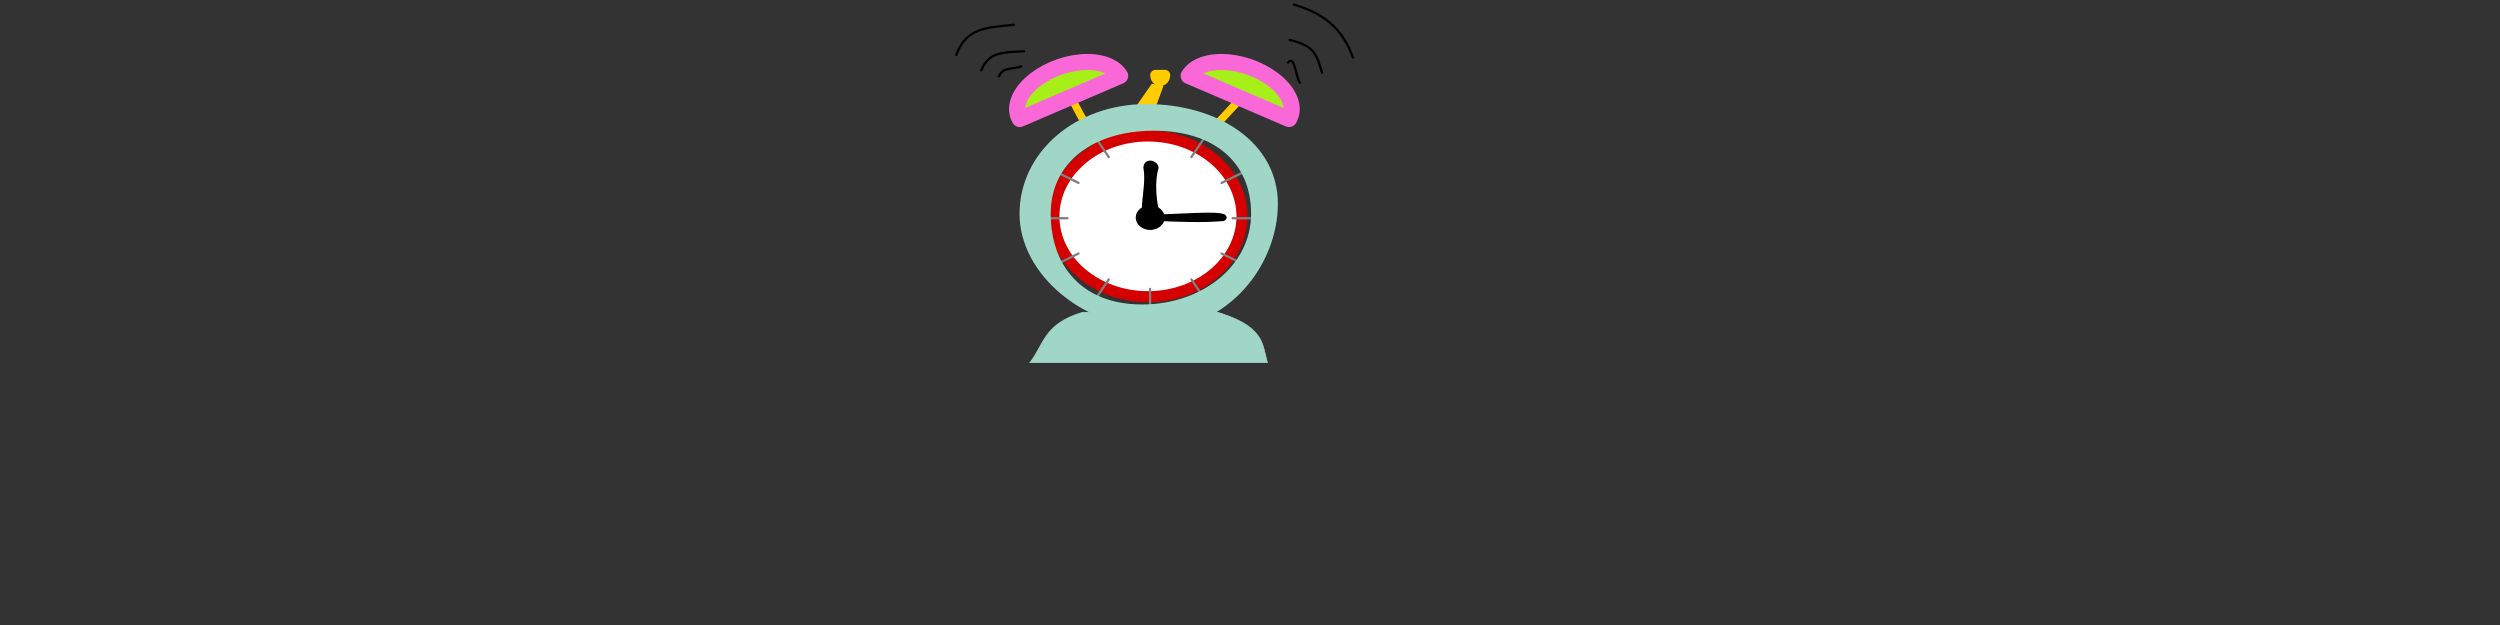 <?xml version="1.0" encoding="utf-8"?>
<!-- Generator: Adobe Illustrator 16.0.0, SVG Export Plug-In . SVG Version: 6.00 Build 0)  -->
<!DOCTYPE svg PUBLIC "-//W3C//DTD SVG 1.1//EN" "http://www.w3.org/Graphics/SVG/1.1/DTD/svg11.dtd">
<svg version="1.1" id="Calque_1" xmlns="http://www.w3.org/2000/svg" xmlns:xlink="http://www.w3.org/1999/xlink" x="0px" y="0px"
	 width="1920px" height="480px" viewBox="0 0 1920 480" enable-background="new 0 0 1920 480" xml:space="preserve">
<rect x="0" y="0" width="1920" height="480" fill="#333333" stroke="none"/>
<g transform="translate(-448.71 -161.09)">
	<g transform="matrix(.817 0 0 .817 302.53 155.29)">
		<path fill="#FFCC00" stroke="#FFCC00" stroke-width="7.219" d="M1183.8,94.324c9.804,20.105,14.705,27.645,14.705,27.645"/>
		<path fill="#FFCC00" stroke="#FFCC00" stroke-width="7.219" d="M1345.546,99.351l-22.547,24.293"/>
		<path fill="#FFCC00" d="M1261.672,85.812l-18.626,26.703l18.749,4.974l10.784-29.634L1261.672,85.812z"/>
		<path fill="#808080" stroke="#808080" stroke-width="2.166" stroke-linecap="round" d="M1260.015,126.996v18.848"/>
		<ellipse fill="#FFFFFF" stroke="#D40000" stroke-width="10.385" cx="1258.025" cy="210.464" rx="88.403" ry="75.54"/>
		<path fill="#A0D6C6" stroke="#A0D6C6" stroke-width="0.722" d="M1197.273,300.495c-37.453,10.9-36.935,30.767-50.16,47.387
			h223.211c-5.169-16.998-1.565-34.59-51.414-48.573"/>
		<path fill="#A6EF18" stroke="#FA68D8" stroke-width="15.122" stroke-linecap="round" stroke-linejoin="round" d="
			M1137.517,118.989c-5.564-9.453-1.712-22.054,10.106-33.056c11.818-11.002,29.806-18.733,47.189-20.283
			c17.381-1.548,31.517,3.32,37.083,12.773l-47.189,20.282L1137.517,118.989z"/>
		<path fill="#A6EF18" stroke="#FA68D8" stroke-width="15.122" stroke-linecap="round" stroke-linejoin="round" d="
			M1390.662,118.989c5.563-9.453,1.712-22.054-10.106-33.056c-11.817-11.002-29.807-18.733-47.19-20.283
			c-17.381-1.548-31.517,3.32-37.082,12.773l47.189,20.282L1390.662,118.989z"/>
		<path fill="#FFCC00" stroke="#FFCC00" stroke-width="10" stroke-linecap="round" stroke-linejoin="round" d="M1273.984,77.779
			c0,1.871-0.84,3.599-2.205,4.535c-1.365,0.935-3.047,0.935-4.412,0c-1.365-0.935-2.206-2.664-2.206-4.535h4.411H1273.984z"/>
		<ellipse cx="1260.119" cy="211.65" rx="13.6" ry="11.621"/>
		<path d="M1260.015,158.064c-4.106,0.055-6.313,3.298-6.248,6.807c2.331,13.228-1.472,26.457-1.472,39.686
			c-0.058,3.54,3.699,6.797,7.844,6.797c4.143,0,7.901-3.257,7.842-6.797c-2.19-13.229-3.615-26.457,0-39.686
			C1268.046,161.292,1264.203,158.009,1260.015,158.064L1260.015,158.064z"/>
		<path d="M1328.407,208.221c-4.591-2.717-39.884-0.136-65.263,0.733c-1.826,0.027-3.46,1.649-3.432,3.404
			c0.028,1.754,1.715,2.278,3.54,2.251c23.616,1.109,46.74,1.954,65.21,0.315c1.839,0.006,3.515-1.61,3.501-3.377
			C1331.949,209.777,1330.247,208.186,1328.407,208.221L1328.407,208.221z"/>
		<path fill="#808080" stroke="#808080" stroke-width="2.166" stroke-linecap="round" d="M1260.015,297.478V278.63"/>
		<path fill="#808080" stroke="#808080" stroke-width="2.166" stroke-linecap="round" d="M1359.751,212.231h-22.057"/>
		<path fill="#808080" stroke="#808080" stroke-width="2.166" stroke-linecap="round" d="M1160.251,212.231h22.057"/>
		<path fill="#808080" stroke="#808080" stroke-width="2.166" stroke-linecap="round" d="M1309.883,138.415l-11.028,16.324"/>
		<path fill="#808080" stroke="#808080" stroke-width="2.166" stroke-linecap="round" d="M1210.147,286.06l11.029-16.323"/>
		<path fill="#808080" stroke="#808080" stroke-width="2.166" stroke-linecap="round" d="M1346.389,254.842l-19.102-9.425"/>
		<path fill="#808080" stroke="#808080" stroke-width="2.166" stroke-linecap="round" d="M1173.642,169.614l19.102,9.424"/>
		<path fill="#808080" stroke="#808080" stroke-width="2.166" stroke-linecap="round" d="M1346.389,169.614l-19.102,9.424"/>
		<path fill="#808080" stroke="#808080" stroke-width="2.166" stroke-linecap="round" d="M1173.642,254.842l19.102-9.425"/>
		<path fill="#808080" stroke="#808080" stroke-width="2.166" stroke-linecap="round" d="M1309.883,286.06l-11.028-16.323"/>
		<path fill="#808080" stroke="#808080" stroke-width="2.166" stroke-linecap="round" d="M1210.147,138.415l11.029,16.324"/>
		<path fill="#A0D6C6" d="M1256.647,104.932c-67.319,0-119.338,45.638-119.338,103.163c0,57.524,61.727,107.902,129.044,107.902
			c67.319,0,113.794-59.854,113.794-117.379c0-57.525-56.18-93.684-123.5-93.684V104.932z M1263.579,129.981
			c56.724,0,91.414,29.645,91.414,78.115c0,48.471-45.782,85.223-102.507,85.223c-56.724,0-85.871-36.753-85.871-85.223
			c0-48.472,40.238-78.115,96.961-78.115H1263.579z"/>
		<path fill="none" stroke="#000000" stroke-width="2.166" stroke-linecap="round" stroke-linejoin="round" d="M1118.016,78.964
			c3.594-9.649,14.131-6.44,20.796-9.478"/>
		<path fill="none" stroke="#000000" stroke-width="2.166" stroke-linecap="round" stroke-linejoin="round" d="M1101.365,73.04
			c7.255-17.286,20.362-16.71,40.207-17.77"/>
		<path fill="none" stroke="#000000" stroke-width="2.166" stroke-linecap="round" stroke-linejoin="round" d="M1077.816,58.822
			c9.535-25.796,27.737-25.619,54.071-28.432"/>
		<path fill="none" stroke="#000000" stroke-width="2.166" stroke-linecap="round" stroke-linejoin="round" d="M1389.737,65.931
			c6.096-7.384,6.869,11.737,11.093,18.955"/>
		<path fill="none" stroke="#000000" stroke-width="2.166" stroke-linecap="round" stroke-linejoin="round" d="M1391.124,44.606
			c22.961,5.541,25.183,12.628,30.501,30.803"/>
		<path fill="none" stroke="#000000" stroke-width="2.166" stroke-linecap="round" stroke-linejoin="round" d="M1395.279,11.435
			c30.802,8.958,46.284,24.665,55.464,49.757"/>
	</g>
</g>
</svg>
